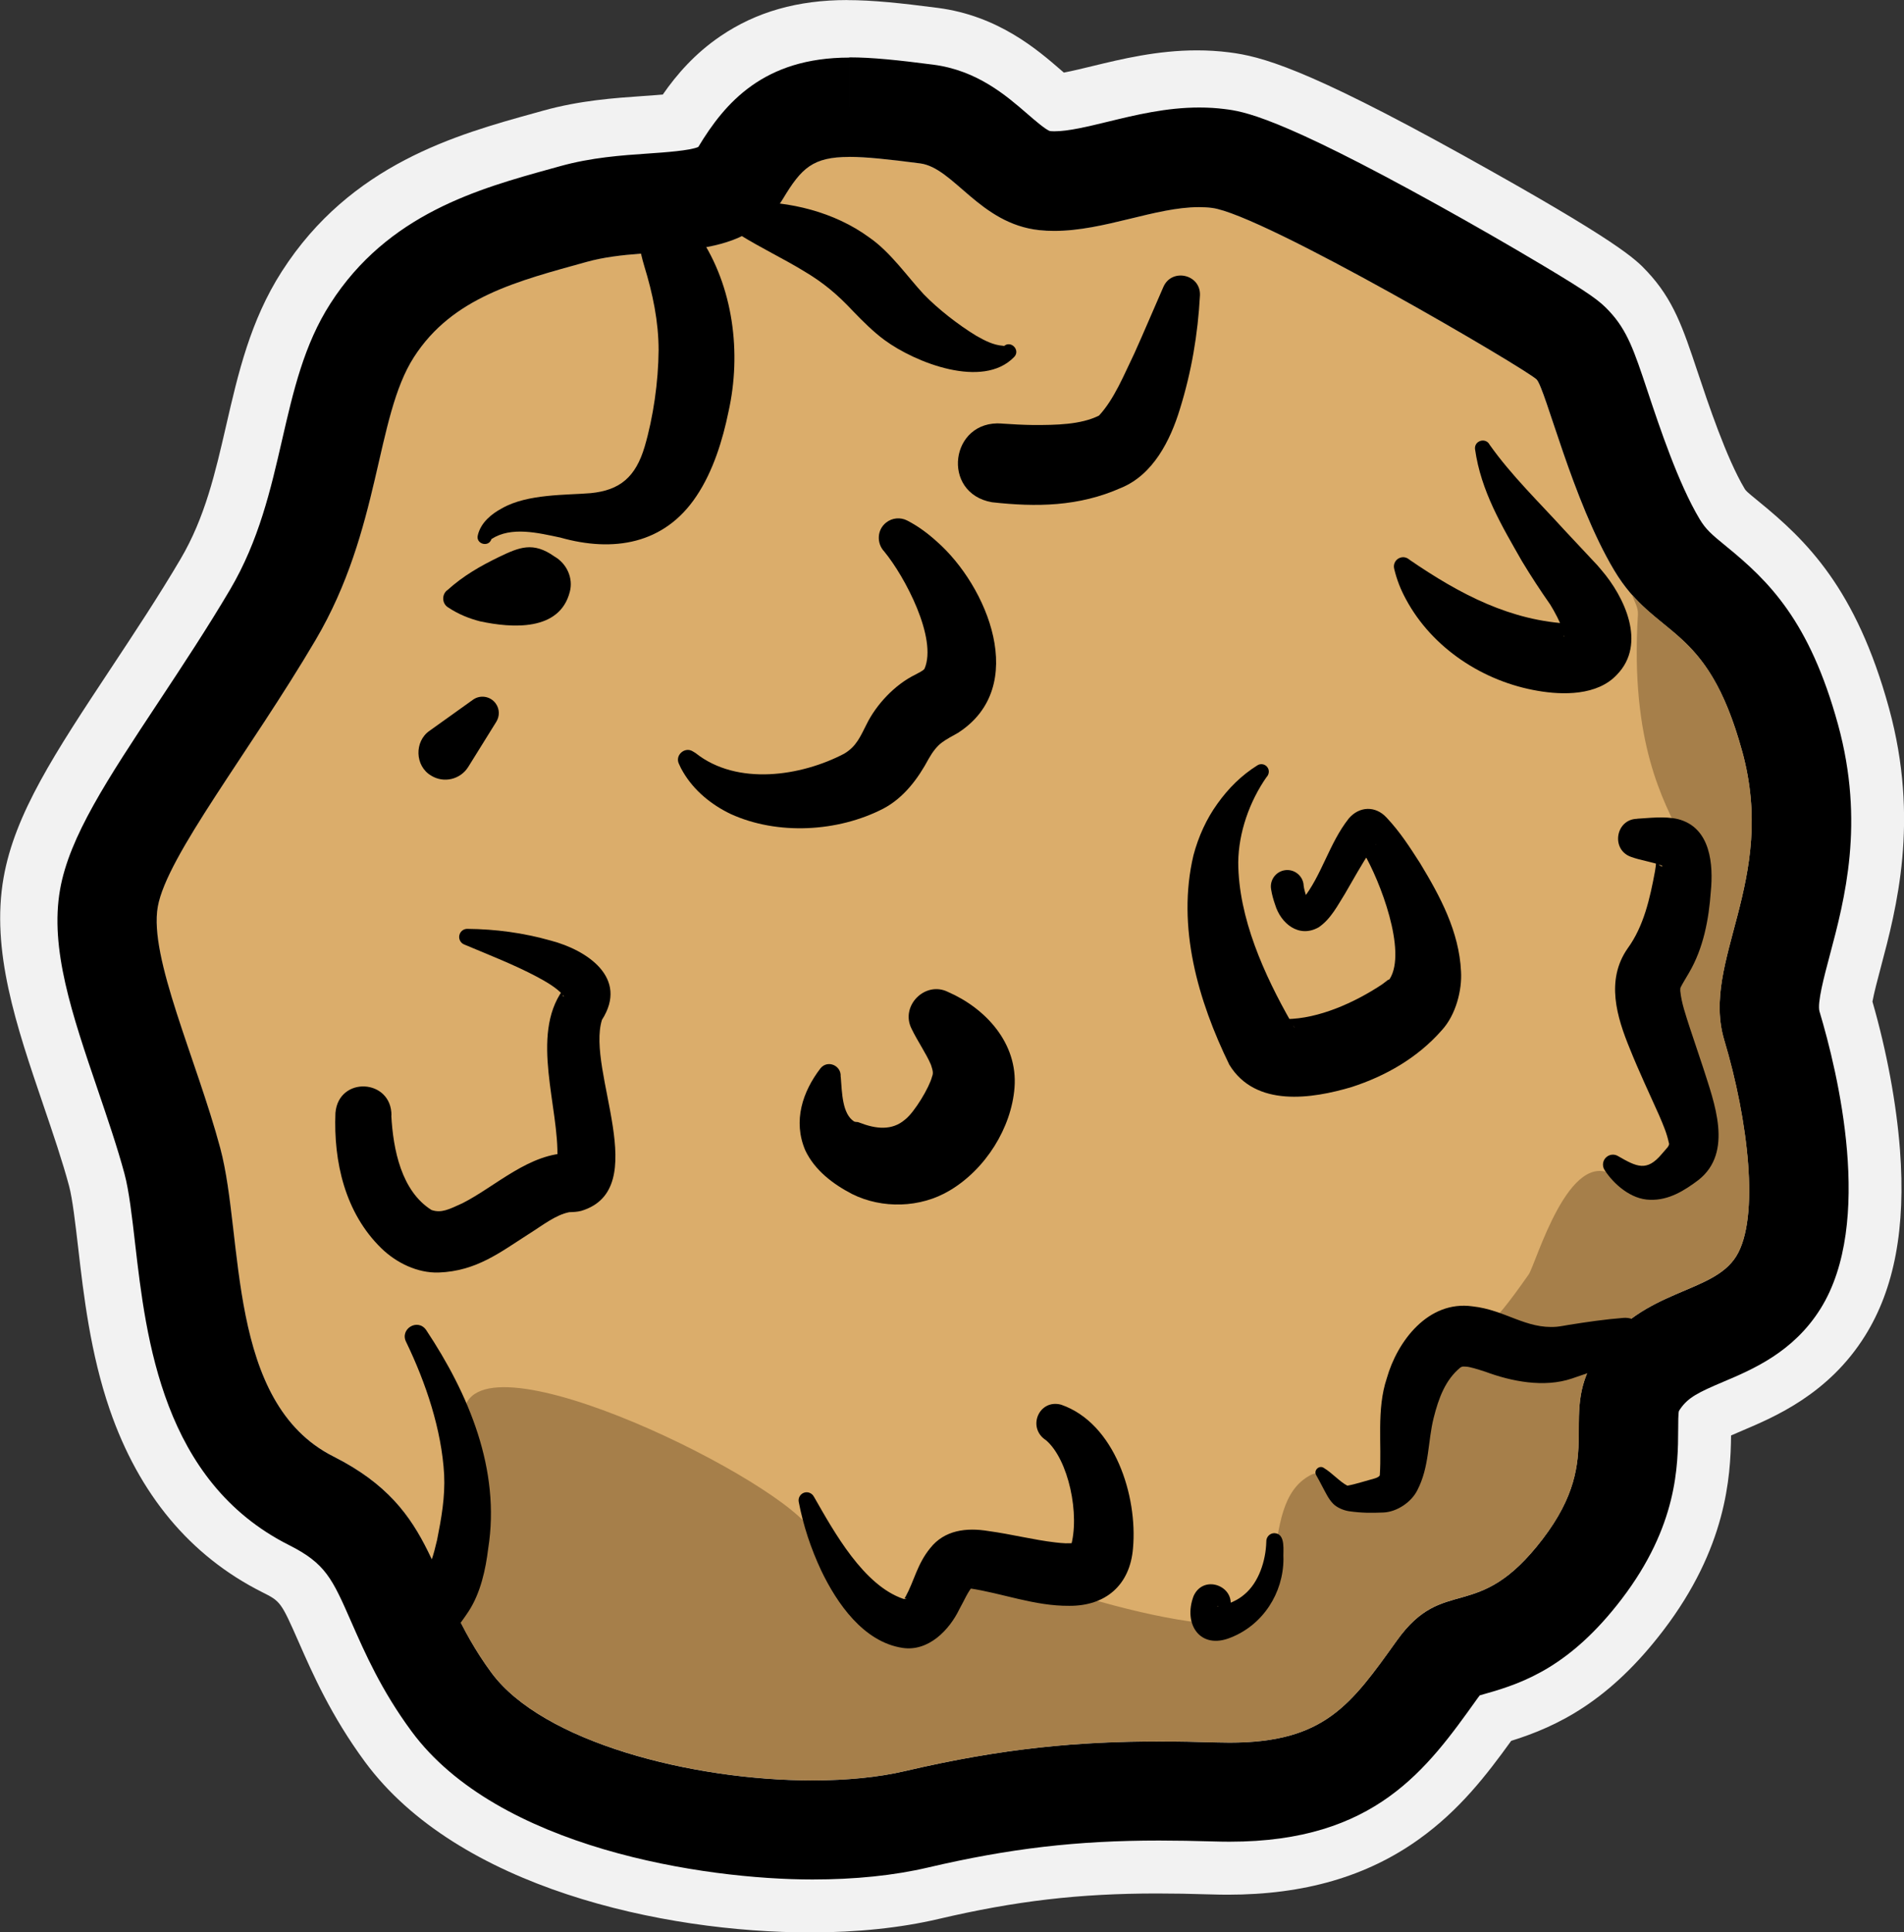 <?xml version="1.0" encoding="UTF-8"?>
<svg id="Layer_2" data-name="Layer 2" xmlns="http://www.w3.org/2000/svg" viewBox="0 0 345.27 350.31">
  <rect x="0" y="0" width="345.27" height="350.31" fill="#333333" stroke="none"/>
  <defs>
    <style>
      .cls-1 {
        fill: #a67f4a;
      }

      .cls-1, .cls-2, .cls-3, .cls-4, .cls-5 {
        stroke-width: 0px;
      }

      .cls-2 {
        fill: #dbad6b;
      }

      .cls-4 {
        fill: #ccc;
      }

      .cls-5 {
        fill: #f2f2f2;
      }
    </style>
  </defs>
  <g id="Alien">
    <g id="Layer_15" data-name="Layer 15">
      <g>
        <g>
          <path class="cls-4" d="m146.91,331.31c-23.29,0-53.72-7.26-65.47-23.21-4.87-6.61-7.53-12.66-9.87-17.99-3.74-8.52-6-13.66-15.55-18.47-18.57-9.35-21.12-31.45-22.99-47.58-.61-5.3-1.19-10.31-2.18-14-1.36-5.06-3.22-10.53-5.02-15.82-4.28-12.56-7.98-23.41-6.49-31.84,1.36-7.72,7.74-17.36,16.56-30.71,4.41-6.67,8.98-13.57,13.17-20.69,5.94-10.07,8.33-20.47,10.44-29.65,1.86-8.1,3.62-15.76,7.56-21.9,8.57-13.37,22.55-17.23,34.89-20.65l1.6-.44c4.82-1.34,9.6-1.67,14.22-1.99,9.5-.66,13.62-1.34,16.13-5.5,4.53-7.51,9.21-11.87,19.69-11.87,3.62,0,8.04.48,14.02,1.25,5.29.68,9.05,3.94,12.36,6.81,3.03,2.63,5.65,4.9,9.05,5.26.56.06,1.16.09,1.78.09,3.59,0,7.61-.98,11.85-2.01,4.66-1.13,9.47-2.3,14.38-2.3,1.19,0,2.36.07,3.48.21,2.31.29,7.71.97,35.52,16.4,25.13,13.94,28.5,17.16,28.8,17.48,1.93,2.06,2.75,4.52,4.94,11.09,2.36,7.06,5.92,17.73,10.26,25.01,2.01,3.37,4.05,5.03,6.88,7.33,5.56,4.52,12.47,10.15,17.3,27.73,4.25,15.47,1.05,27.47-1.52,37.12-1.66,6.22-2.97,11.14-1.78,15.09,1.64,5.46,9.4,33.37,1.17,46.52-3.42,5.46-8.79,7.74-13.53,9.75-4.58,1.94-8.54,3.62-11.58,7.94-2.04,2.9-2.05,4.9-2.06,8.89-.03,6.1-.06,14.46-8.41,25.38-7.5,9.81-13.68,12.18-19.88,13.91-3.13.88-4.19,1.17-6.41,4.29l-.1.14c-8.47,11.86-15.79,22.09-37.5,22.1-.78,0-1.58-.01-2.41-.04-3.88-.12-7.29-.18-10.41-.18-15.68,0-28.42,1.49-43.97,5.13-5.48,1.28-11.84,1.93-18.9,1.93Z"/>
          <path class="cls-4" d="m153.6,28c3.09,0,7.18.44,12.86,1.18,6.11.79,10.8,10.94,21.6,12.1.91.1,1.82.14,2.73.14,9.05,0,18.31-4.31,26.24-4.31.8,0,1.59.04,2.36.14,9.18,1.15,57.25,29.37,58.87,31.1,1.62,1.73,6.48,21.89,14.04,34.56,7.56,12.67,16.74,9.22,23.22,32.83,6.48,23.61-7.56,38.01-3.24,52.41,4.32,14.4,6.48,32.25,2.16,39.17-4.32,6.91-16.74,5.76-24.84,17.28-8.1,11.52,1.62,18.43-10.26,33.98s-17.82,6.34-26.46,18.43c-8.31,11.63-13.12,18.46-30.27,18.46-.69,0-1.4-.01-2.13-.03-3.66-.11-7.2-.18-10.69-.18-14.52,0-28.16,1.18-46.02,5.36-4.87,1.14-10.66,1.7-16.85,1.7-21.94,0-48.95-6.97-58.22-19.55-11.88-16.13-9.18-29.37-28.62-39.17-19.44-9.79-16.2-39.74-20.52-55.87-4.32-16.13-12.96-34.56-11.34-43.77,1.62-9.22,16.74-28.22,28.62-48.38,11.88-20.16,10.8-40.32,17.82-51.26,7.02-10.94,18.9-13.82,31.33-17.28,12.42-3.46,28.07,1.05,35.65-11.52,3.31-5.49,5.37-7.51,11.98-7.51m0-18h0c-15.51,0-22.55,8.18-27.38,16.2-1.51.67-6.03.98-9.06,1.19-4.83.34-10.31.71-16.01,2.3l-1.59.44c-13.2,3.65-29.63,8.2-40.06,24.46-4.79,7.46-6.72,15.86-8.76,24.74-2.06,8.96-4.19,18.22-9.42,27.1-4.08,6.91-8.57,13.71-12.92,20.29-9.43,14.25-16.24,24.55-17.92,34.11-1.88,10.71,2.16,22.57,6.84,36.3,1.75,5.15,3.57,10.47,4.85,15.24.82,3.05,1.36,7.74,1.93,12.7,1.98,17.14,4.98,43.05,27.88,54.58,6.66,3.35,7.85,6.05,11.36,14.05,2.41,5.48,5.4,12.3,10.87,19.71,15.63,21.21,53.06,26.87,72.71,26.87,7.76,0,14.81-.73,20.95-2.17,14.84-3.47,26.98-4.89,41.92-4.89,3.04,0,6.35.06,10.14.17.91.03,1.81.04,2.68.04,26.34,0,35.73-13.14,44.82-25.86l.1-.14c.16-.23.3-.4.4-.53.34-.1.76-.22,1.11-.32,7.09-1.98,15.43-5.11,24.61-17.12,10.18-13.32,10.23-24.27,10.26-30.81,0-1.19.01-2.82.13-3.28h0s.08-.16.3-.47c1.42-2.02,3.25-2.93,7.73-4.83,5.37-2.27,12.73-5.39,17.65-13.26,9.75-15.59,3.12-42.87-.18-53.88-.45-1.51.83-6.32,1.86-10.19,2.7-10.13,6.39-24,1.5-41.81-5.16-18.8-12.54-26.02-20.29-32.33-2.7-2.2-3.69-3.06-4.83-4.96-3.85-6.45-7.22-16.56-9.45-23.25-2.42-7.26-3.64-10.9-6.92-14.4-1.73-1.85-3.26-3.07-12.51-8.58-5.63-3.36-12.2-7.13-18.49-10.62-29.33-16.27-35.47-17.04-38.76-17.45-1.48-.19-3.03-.28-4.6-.28-5.99,0-11.58,1.36-16.51,2.56-3.71.9-7.21,1.75-9.72,1.75-.3,0-.58-.01-.82-.04-.74-.19-2.85-2.02-4.11-3.11-3.85-3.33-9.11-7.9-17.1-8.93-6.33-.82-11.07-1.32-15.17-1.32h0Z"/>
        </g>
        <path class="cls-5" d="m153.6,28c3.09,0,7.18.44,12.86,1.18,6.11.79,10.8,10.94,21.6,12.1.91.1,1.82.14,2.73.14,9.05,0,18.31-4.31,26.24-4.31.8,0,1.59.04,2.36.14,9.18,1.15,57.25,29.37,58.87,31.1,1.62,1.73,6.48,21.89,14.04,34.56,7.56,12.67,16.74,9.22,23.22,32.83,6.48,23.61-7.56,38.01-3.24,52.41,4.32,14.4,6.48,32.25,2.16,39.17-4.32,6.91-16.74,5.76-24.84,17.28-8.1,11.52,1.62,18.43-10.26,33.98-11.88,15.55-17.82,6.34-26.46,18.43-8.31,11.63-13.12,18.46-30.27,18.46-.69,0-1.4-.01-2.13-.03-3.66-.11-7.2-.18-10.69-.18-14.52,0-28.16,1.18-46.02,5.36-4.87,1.14-10.66,1.7-16.85,1.7-21.94,0-48.95-6.97-58.22-19.55-11.88-16.13-9.18-29.37-28.62-39.17-19.44-9.79-16.2-39.74-20.52-55.87-4.32-16.13-12.96-34.56-11.34-43.77,1.62-9.22,16.74-28.22,28.62-48.38,11.88-20.16,10.8-40.32,17.82-51.26,7.02-10.94,18.9-13.82,31.33-17.28,12.42-3.46,28.07,1.05,35.65-11.52,3.31-5.49,5.37-7.51,11.98-7.51m0-28h0c-8.97,0-16.48,2.14-22.95,6.53-4.65,3.16-7.93,6.93-10.48,10.6-1.23.11-2.61.21-3.7.28-5.04.35-11.32.78-17.99,2.64l-1.58.44c-14.06,3.89-33.31,9.22-45.81,28.7-5.73,8.92-7.94,18.57-10.09,27.9-1.98,8.6-3.84,16.72-8.29,24.26-3.94,6.69-8.37,13.38-12.65,19.85-10.1,15.26-17.39,26.29-19.43,37.9-2.33,13.23,2.31,26.85,7.22,41.26,1.7,4.99,3.46,10.16,4.65,14.61.63,2.34,1.15,6.88,1.66,11.26.98,8.51,2.21,19.1,5.72,29.3,5.31,15.39,14.59,26.52,27.59,33.07,3.39,1.7,3.45,1.74,6.71,9.15,2.47,5.62,5.85,13.31,11.97,21.62,16.83,22.84,54.02,30.94,80.76,30.94,8.52,0,16.34-.82,23.23-2.43,14.04-3.29,25.52-4.63,39.64-4.63,2.93,0,6.15.05,9.84.17,1.01.03,2.01.05,2.99.05,13.9,0,25.26-3.3,34.71-10.08,7.31-5.24,12.19-11.56,16.7-17.81,8.64-2.69,17.91-7.35,27.57-20,11.44-14.97,12.22-27.8,12.3-35.36.68-.3,1.42-.62,2.06-.89,5.85-2.48,15.64-6.62,22.23-17.17,5.34-8.54,7.41-19.57,6.34-33.73-.64-8.39-2.4-17.87-4.99-26.86.26-1.49.97-4.16,1.51-6.2,2.82-10.6,7.09-26.61,1.48-47.04-5.94-21.63-14.93-30.35-23.62-37.43-2.27-1.85-2.33-1.95-2.56-2.33-3.29-5.52-6.59-15.39-8.56-21.29-2.61-7.82-4.33-12.98-9.11-18.07-2.1-2.24-4.98-5.31-33.44-21.1-28.63-15.88-36.63-17.91-42.37-18.63-1.89-.24-3.86-.36-5.84-.36-7.19,0-13.67,1.58-18.88,2.84-1.63.4-3.66.89-5.24,1.19-.17-.15-.34-.29-.5-.43-4.26-3.69-11.39-9.88-22.37-11.3-6.72-.87-11.82-1.41-16.45-1.41h0Z"/>
      </g>
      <g>
        <path class="cls-2" d="m39.93,208.16c-4.32-16.13-12.96-34.56-11.34-43.77,1.62-9.22,16.74-28.22,28.62-48.38,11.88-20.16,10.8-40.32,17.82-51.26,7.02-10.94,18.9-13.82,31.33-17.28,12.42-3.46,28.07,1.05,35.65-11.52,4.86-8.06,7.02-8.64,24.84-6.34,6.11.79,10.8,10.94,21.6,12.1s22.14-5.18,31.33-4.03,57.25,29.37,58.87,31.1c1.62,1.73,6.48,21.89,14.04,34.56s16.74,9.22,23.22,32.83c6.48,23.61-7.56,38.01-3.24,52.41,4.32,14.4,6.48,32.25,2.16,39.17-4.32,6.91-16.74,5.76-24.84,17.28-8.1,11.52,1.62,18.43-10.26,33.98-11.88,15.55-17.82,6.34-26.46,18.43-8.64,12.1-13.5,19.01-32.41,18.43-18.9-.58-34.57,0-56.71,5.18-22.14,5.18-63.19-1.73-75.07-17.85-11.88-16.13-9.18-29.37-28.62-39.17-19.44-9.79-16.2-39.74-20.52-55.87Z"/>
        <path class="cls-3" d="m153.99,28.44c3.09,0,7.18.44,12.86,1.18,6.11.79,10.8,10.94,21.6,12.1.91.1,1.82.14,2.73.14,9.05,0,18.31-4.31,26.24-4.31.8,0,1.59.04,2.36.14,9.18,1.15,57.25,29.37,58.87,31.1,1.62,1.73,6.48,21.89,14.04,34.56,7.56,12.67,16.74,9.22,23.22,32.83,6.48,23.61-7.56,38.01-3.24,52.41,4.32,14.4,6.48,32.25,2.16,39.17-4.32,6.91-16.74,5.76-24.84,17.28-8.1,11.52,1.62,18.43-10.26,33.98-11.88,15.55-17.82,6.34-26.46,18.43-8.31,11.63-13.12,18.46-30.27,18.46-.69,0-1.4-.01-2.13-.03-3.66-.11-7.2-.18-10.69-.18-14.52,0-28.16,1.18-46.02,5.36-4.87,1.14-10.66,1.7-16.85,1.7-21.94,0-48.95-6.97-58.22-19.55-11.88-16.13-9.18-29.37-28.62-39.17-19.44-9.79-16.2-39.74-20.52-55.87-4.32-16.13-12.96-34.56-11.34-43.77,1.62-9.22,16.74-28.22,28.62-48.38,11.88-20.16,10.8-40.32,17.82-51.26,7.02-10.94,18.9-13.82,31.33-17.28,12.42-3.46,28.07,1.05,35.65-11.52,3.31-5.49,5.37-7.51,11.98-7.51m0-18v18V10.44h0c-15.51,0-22.55,8.18-27.38,16.2-1.51.67-6.03.98-9.06,1.19-4.83.33-10.31.71-16.01,2.3l-1.59.44c-13.2,3.65-29.63,8.2-40.06,24.46-4.79,7.46-6.72,15.86-8.76,24.74-2.06,8.96-4.19,18.22-9.42,27.1-4.08,6.91-8.57,13.71-12.92,20.29-9.43,14.25-16.24,24.55-17.92,34.11-1.88,10.71,2.16,22.57,6.84,36.3,1.75,5.15,3.57,10.47,4.85,15.24.82,3.05,1.36,7.74,1.93,12.7,1.98,17.14,4.98,43.05,27.88,54.58,6.66,3.35,7.85,6.05,11.36,14.05,2.41,5.48,5.4,12.3,10.87,19.71,15.63,21.21,53.06,26.87,72.71,26.87,7.76,0,14.81-.73,20.95-2.17,14.84-3.47,26.98-4.89,41.92-4.89,3.04,0,6.35.06,10.14.17.91.03,1.81.04,2.68.04,26.34,0,35.74-13.15,44.82-25.86l.1-.14c.16-.23.3-.4.4-.53.34-.1.76-.22,1.11-.32,7.09-1.98,15.43-5.11,24.61-17.12,10.18-13.32,10.23-24.27,10.26-30.81,0-1.19.01-2.82.13-3.28h0s.08-.16.3-.47c1.42-2.02,3.25-2.93,7.73-4.83,5.37-2.27,12.73-5.39,17.65-13.26,9.75-15.59,3.12-42.88-.18-53.88-.45-1.51.83-6.32,1.86-10.19,2.7-10.13,6.39-24,1.5-41.82-5.16-18.8-12.54-26.02-20.29-32.33-2.7-2.2-3.69-3.06-4.83-4.96-3.85-6.45-7.22-16.56-9.45-23.25-2.42-7.26-3.64-10.9-6.91-14.4-1.73-1.85-3.26-3.07-12.51-8.58-5.63-3.36-12.2-7.13-18.49-10.62-29.33-16.27-35.47-17.04-38.76-17.45-1.48-.19-3.03-.28-4.6-.28-5.99,0-11.58,1.36-16.51,2.56-3.71.9-7.21,1.75-9.72,1.75-.3,0-.58-.01-.82-.04-.74-.19-2.85-2.02-4.11-3.11-3.85-3.33-9.11-7.9-17.1-8.93-6.33-.82-11.07-1.32-15.17-1.32h0Z"/>
      </g>
      <path class="cls-1" d="m315.92,136.17c-5.58-20.32-13.15-20.6-19.97-28.35.36,1.12,1.15,2.26,1.07,3.58-1.46,23.49,4.8,33.97,7.72,40.19,3.24,6.91.54,18.43-3.78,25.34-2.37,3.79,11.61,23.58,6.48,33.98-.88,1.78-8.64,6.34-14.58,2.3-8.32-5.65-14.36,16.01-15.66,17.85-8.1,11.52-6.48,7.49-15.66,16.13-14.1,13.27-2.16,24.19-14.58,24.19-3.07,0-6.24-5.5-9.18-4.03-10.71,5.36-1.91,27.52-16.74,27.07-8.64-.26-23.81-4.22-35.65-8.64-10.8-4.03-12.96,1.73-19.44,9.22-5.4,6.24-13.5-12.1-19.98-19.01-10.35-11.04-66.74-37.66-61.57-16.7,2.7,10.94-1.19,16.3-4.22,27.52,2.22,5.06,4.61,10.53,8.92,16.37,11.88,16.13,52.93,23.04,75.07,17.85,22.14-5.18,37.81-5.76,56.71-5.18,18.9.58,23.76-6.34,32.41-18.43,8.64-12.1,14.58-2.88,26.46-18.43,11.88-15.55,2.16-22.46,10.26-33.98,8.1-11.52,20.52-10.37,24.84-17.28s2.16-24.77-2.16-39.17c-4.32-14.4,9.72-28.8,3.24-52.41Z"/>
      <path class="cls-3" d="m183.86,64.76c-5.65,5.8-17.86,1-23.44-3.1-1.99-1.45-3.98-3.44-5.69-5.21-2.91-3.12-5.53-5.29-9.05-7.36-3.5-2.14-7.53-4.05-11.56-6.54-1.55-.9-2.07-2.92-1.12-4.44.58-.94,1.6-1.48,2.63-1.51,7.51-.16,15.72,1.84,21.99,6.44,3.86,2.65,6.95,7.15,9.9,10.32,2.62,2.7,6.23,5.51,9.51,7.51,1.52.86,3.07,1.68,4.81,1.81.08.03.23-.02.18.09,1.32-1.18,3.13.78,1.83,2h0Z"/>
      <path class="cls-3" d="m181.68,76.79c1.88.13,3.91.24,5.78.26,3.95,0,8.5-.04,11.83-1.71,2.78-2.99,4.55-7.44,6.42-11.29,1.76-3.89,3.47-7.98,5.23-11.97,1.49-3.57,6.83-2.37,6.66,1.47-.38,7.06-1.54,13.88-3.65,20.65-1.71,5.6-4.83,11.87-10.67,14.25-7.68,3.41-15.37,3.49-23.39,2.6-9.31-1.62-7.61-14.98,1.79-14.27h0Z"/>
      <path class="cls-3" d="m229.71,140.82c-3.13,4.46-5.11,10.12-5.17,15.52.04,10.04,4.68,20.35,9.68,29.1,0,0,.52.86.52.86l.03.05c-.07-.19-.23-.41-.37-.58-.14-.19-.3-.37-.47-.5-.59-.52-.81-.51-.68-.53,5.89-.04,12.39-3,17.25-6.2.39-.27.78-.58,1.15-.87.11-.06.22-.04.36-.2,3.16-5.02-1.76-17.82-4.73-22.84-.37-.62-.74-1.19-1.03-1.6,0,0,0-.02,0-.02,0,0-.02-.04,0-.03.7.54,1.72.74,2.57.47.31-.11.43-.15.67-.32.13-.12.07-.07.05-.07-.21.17-.65.72-1.02,1.25-1.39,1.97-3.35,5.55-4.63,7.72-1.27,2.01-2.55,4.59-4.77,6.08-3.61,2.03-6.87-.74-7.88-4.07-.33-.96-.57-1.77-.74-2.83-.28-1.62.81-3.16,2.43-3.44,1.62-.28,3.16.81,3.44,2.43.04.99.64,2.83.87,3.01-.11-.11-.38-.17-.55-.2-.09,0-.17.02-.25.01-.04,0-.03.02-.1.04-.08.02-.15.06-.21.1-.02-.01-.05.04.01-.03,3.56-4.38,4.85-10.22,8.47-14.78,1.88-2.18,4.8-2.32,6.81-.15,2.47,2.62,4.23,5.38,6.13,8.34,3.59,5.94,7.05,12.32,7.39,19.58.2,3.32-.9,7.83-3.48,10.64-4.4,5.02-10.21,8.32-16.37,10.31-7.17,2.13-17.41,3.73-22.16-4.04-5.67-11.63-9.58-25.02-6.51-37.98.9-3.4,2.37-6.62,4.36-9.37,1.99-2.78,4.32-5.11,7.24-6.94.63-.4,1.47-.2,1.86.43.34.54.23,1.18-.14,1.64h0Z"/>
      <path class="cls-3" d="m81.1,107.01c2.95-2.67,6.04-4.41,9.37-6.03,3.72-1.79,6.2-2.83,10.05-.11,2.28,1.3,3.46,3.96,2.81,6.41-1.84,7.23-10.53,6.59-16.27,5.36-1.97-.51-3.9-1.26-5.85-2.56-1.07-.69-1.12-2.3-.12-3.08h0Z"/>
      <path class="cls-3" d="m77.91,132.47l7.86-5.62c1.33-.95,3.18-.64,4.13.69.72,1,.72,2.3.11,3.29l-5.1,8.2c-1.43,2.29-4.44,3-6.74,1.57-2.95-1.74-3.06-6.21-.26-8.13h0Z"/>
      <path class="cls-3" d="m70.96,202.24c.33,6.14,1.82,13.67,7.28,17.11,1.8.63,3.2-.12,5.64-1.23,6.05-3.07,12.14-9.14,19.55-9.08-.97.06-2.07.71-2.45,1.65-.01.04-.02.02-.02.04-.01.02-.01.04,0,.06.05-.21.1-.44.11-.69.37-9.3-4.96-22.27.97-30.6.07.03,0,.07-.01.15-.02.06.02.09-.02.19-.02.35.06.76.21.85.03.05.06-.08-.15-.32-1.03-1.25-3.13-2.46-4.75-3.32-4.03-2.14-8.61-3.92-13.1-5.81-.78-.29-1.17-1.18-.84-1.95.24-.57.79-.91,1.37-.9,5.11.05,10.08.7,15.18,2.14,6.51,1.72,14.11,6.74,9.23,14.35-2.89,9.23,9.36,30.66-3.74,34.63-.7.19-1.46.22-2.18.24-2.52.5-4.81,2.37-7.48,4.04-4.96,3.16-9.35,6.66-16.22,6.9-3.83.12-7.64-1.74-10.36-4.37-6.63-6.45-8.71-15.74-8.35-24.57.57-6.72,10.21-6.21,10.16.49h0Z"/>
      <path class="cls-3" d="m74.26,288.92c1.07-1.46,1.77-2.09,2.18-2.64,1.57-2.01,2.17-4.36,2.82-7.11.77-3.86,1.48-7.8,1.28-11.86-.46-8.14-3.31-16.61-6.88-24.01-1.23-2.35,2.07-4.39,3.61-2.2,7.72,11.61,13.53,25.33,11.26,39.62-.45,3.69-1.35,8.03-3.58,11.43-.82,1.27-1.63,2.25-1.79,2.62-3.84,7.42-14.13.76-8.91-5.85h0Z"/>
      <path class="cls-3" d="m147.59,271.32c3.7,6.47,9,16.09,16.25,18.54.51.1.63-.04.37-.05-.1,0-.19,0-.19-.02.02-.08.09-.14.22-.38,1.54-2.81,2.08-5.87,4.43-8.74,2.59-3.31,6.62-3.77,10.54-3.12,4.26.58,8.2,1.61,12.18,2.07,1.32.15,2.42.25,3.57.05-.27.12-.78.68-.85.92,1.83-5.95-.38-16.06-4.43-19.5-3.51-2.27-1.27-7.53,2.75-6.44,9.75,3.38,13.88,16.57,13.03,26-.53,6.7-4.96,10.5-11.55,10.46-6.32.06-12.19-2.3-18.13-3.17-.12-.01-.41-.03-.17-.03.22-.04.58-.15.75-.28.19-.16.19-.17.11-.13-.89.86-1.7,2.82-2.5,4.22-1.79,3.73-5.58,7.73-10.3,7.02-7.11-1.08-11.92-8.12-14.75-14.02-1.88-4.02-3.24-8.1-4.08-12.46-.15-.79.38-1.56,1.17-1.71.66-.12,1.3.22,1.59.8h0Z"/>
      <path class="cls-3" d="m222.89,292.06c-.07.06-.25.51-.3.62-.04.1-.04.1-.08.08-.15-.77-1.03-1.65-1.82-1.55-.05.05.28.03.58-.02,1.54-.41,3.14-1.06,4.36-2.12,2.65-2.18,3.91-6.16,4-9.57-.04-.85.64-1.59,1.51-1.56,2.1.14,1.49,3.28,1.6,4.68-.02,6.17-3.7,11.94-9.57,14.25-5.52,2.26-8.67-2.41-6.72-7.55,1.92-4.2,8.14-1.55,6.44,2.74h0Z"/>
      <path class="cls-3" d="m240.08,266.13c1.46.86,2.85,2.48,4.25,3.2.79-.14,1.58-.35,2.59-.64,0,0,2.32-.66,2.32-.66.32-.09.84-.28.97-.58.39-5.56-.63-11.91,1.27-17.59,1.9-6.71,7.51-14.16,15.53-13.04,5.93.64,9.68,4.16,15.28,3.7.67-.06,1.58-.24,2.24-.35,3.27-.52,6.55-1,9.89-1.26,3.95-.27,5.31,5.16,1.72,6.78-3.64,1.61-7.34,2.96-11.08,4.21-5.07,1.72-10.99.52-15.66-1.21-1.51-.49-2.81-.9-3.53-.94-.77-.04-.63-.04-1.05.16-2.71,2.23-3.93,5.51-4.84,9.13-1.08,4.27-.75,8.86-2.97,13.13-1.07,2.13-3.65,3.9-6.11,4.02-2.19.09-4.02.1-6.33-.24-.88-.14-2.11-.62-2.82-1.35-.87-.88-1.41-2.12-1.91-3.02-.36-.74-.78-1.45-1.18-2.19-.48-.88.59-1.84,1.4-1.28h0Z"/>
      <path class="cls-3" d="m296.89,148.42c1.99-.1,4.9-.5,7.34.06,6.09,1.51,6.46,8.45,6.01,13.1-.36,5.06-1.32,10.26-3.95,14.76-.43.75-1.18,1.95-1.54,2.68-.08.28-.02.35-.05.61.2,2.16,1.01,4.43,1.69,6.57.53,1.58,1.93,5.77,2.47,7.4,1.96,6.2,5.53,15.24-.83,20.29-2.53,1.91-5.4,3.74-8.81,3.61-3.45-.04-6.6-2.86-8.21-5.34-.57-.81-.38-1.94.44-2.51.6-.42,1.37-.43,1.96-.07,3.44,1.99,5.23,2.85,7.93-.37,0,0,.73-.84.73-.84,0,0,.38-.44.38-.44.07-.11.08-.17.13-.25.13-.16.04-.26.1-.35-.06-.1-.02-.12-.07-.23-.35-1.63-.92-2.99-1.76-4.94-1.69-3.78-3.73-8.12-5.26-11.95-2.42-5.87-4.44-12.52-.44-18.27,2.94-4.03,4.05-9.08,4.96-13.96,0,0,.14-.93.14-.93.01-.22.04-.47.07-.63.01-.02.05-.24.15,0,.03.03.06.06.1.08.04.01.08.12.14.17.2.16.45.37.69.4.21-.02-.03-.11-.11-.17-1.56-.63-3.72-.91-5.46-1.54-3.77-1.27-2.88-6.85,1.05-6.92h0Z"/>
      <path class="cls-3" d="m255.59,101.47c9.32,6.39,18.43,11.09,29.2,11.61.09-.02.21-.03.29-.04.13-.03-.25.17-.35.25-.4.31-.87.91-1.01,1.42-.21.75-.07.86-.08.63,0-.22-.09-.71-.28-1.25-.43-1.28-1.46-3.23-2.23-4.47-1.75-2.5-3.56-5.26-5.13-7.87-3.67-6.43-7.45-12.71-8.52-20.34-.16-1.55,1.96-2.16,2.66-.77,3.91,5.53,8.91,10.35,13.48,15.38,1.17,1.26,4.16,4.46,5.3,5.66.47.47,1.08,1.16,1.49,1.67,4.17,4.85,8.24,13.37,2.81,18.95-3.56,3.85-9.89,3.71-14.33,2.94-9.9-1.66-19.2-7.75-23.95-16.63-.94-1.73-1.65-3.5-2.13-5.54-.21-.9.35-1.8,1.25-2.01.57-.14,1.1.05,1.53.39h0Z"/>
      <path class="cls-3" d="m152.46,195.19c.24,2.94.25,6.7,2.42,8.12.39.16.59.01.96.2,3.02,1.18,5.92,1.48,8.26-.53,1.74-1.33,4.44-5.89,4.91-7.78.28-.68.15-1.11-.19-2.17-.87-2.06-2.4-4.22-3.51-6.52-2.12-4.16,2.47-8.74,6.59-6.69,6.81,2.96,12.71,9.29,12.07,17.37-.56,7.23-5.21,14.75-11.75,18.63-5.32,3.19-12.25,3.34-17.66.66-3.52-1.82-6.83-4.34-8.53-7.94-2.28-5.33-.48-10.65,2.75-14.86,1.3-1.62,3.83-.5,3.66,1.51h0Z"/>
      <path class="cls-3" d="m126.15,136.53c7.53,5.97,19.12,4.19,26.92.11,2.26-1.33,2.97-3.19,4.07-5.33,1.73-3.53,5.1-7.21,8.93-9.05.47-.29,1.24-.58,1.58-1.02,2.37-5.5-3.56-16.72-7.29-21.24-1.43-1.51-1.33-3.94.31-5.25,1.12-.9,2.62-1.01,3.83-.39,2.03,1.04,3.79,2.37,5.39,3.82,9.12,8,16.86,26.34,3.81,34.69-.89.5-2.14,1.16-2.94,1.77-.83.62-1.64,1.65-2.34,2.89-1.94,3.62-4.5,7.08-8.22,9.05-8.26,4.27-19.22,4.86-27.71.98-3.5-1.68-6.61-4.22-8.59-7.56-.3-.48-.52-.93-.8-1.56-.72-1.54,1.08-3.12,2.51-2.24,0,0,.55.33.55.33h0Z"/>
      <path class="cls-3" d="m86.66,96.97c.56-2.26,2.48-3.82,4.4-4.84,4.61-2.63,11.72-2.36,16.06-2.73,5.31-.52,8.15-2.93,9.78-8.42,1.56-5.29,2.49-11.78,2.53-17.5,0-5.19-1.06-10.24-2.59-15.22-.41-1.45-.92-3.12-.88-4.65,0-2.99,2.42-5.41,5.41-5.41s5.41,2.42,5.41,5.41c.05-.28.05-.57,0-.85,0,0,.01,0,.01,0,0,0,.02.01.02.01,6.18,9.17,7.69,21.23,5.28,31.93-1.02,4.98-2.76,10.72-5.8,15.24-5.83,8.76-15.11,10.22-24.69,7.51-4.04-.85-8.88-2.06-12.48.27-.49,1.59-2.94.9-2.46-.74h0Z"/>
    </g>
  </g>
</svg>